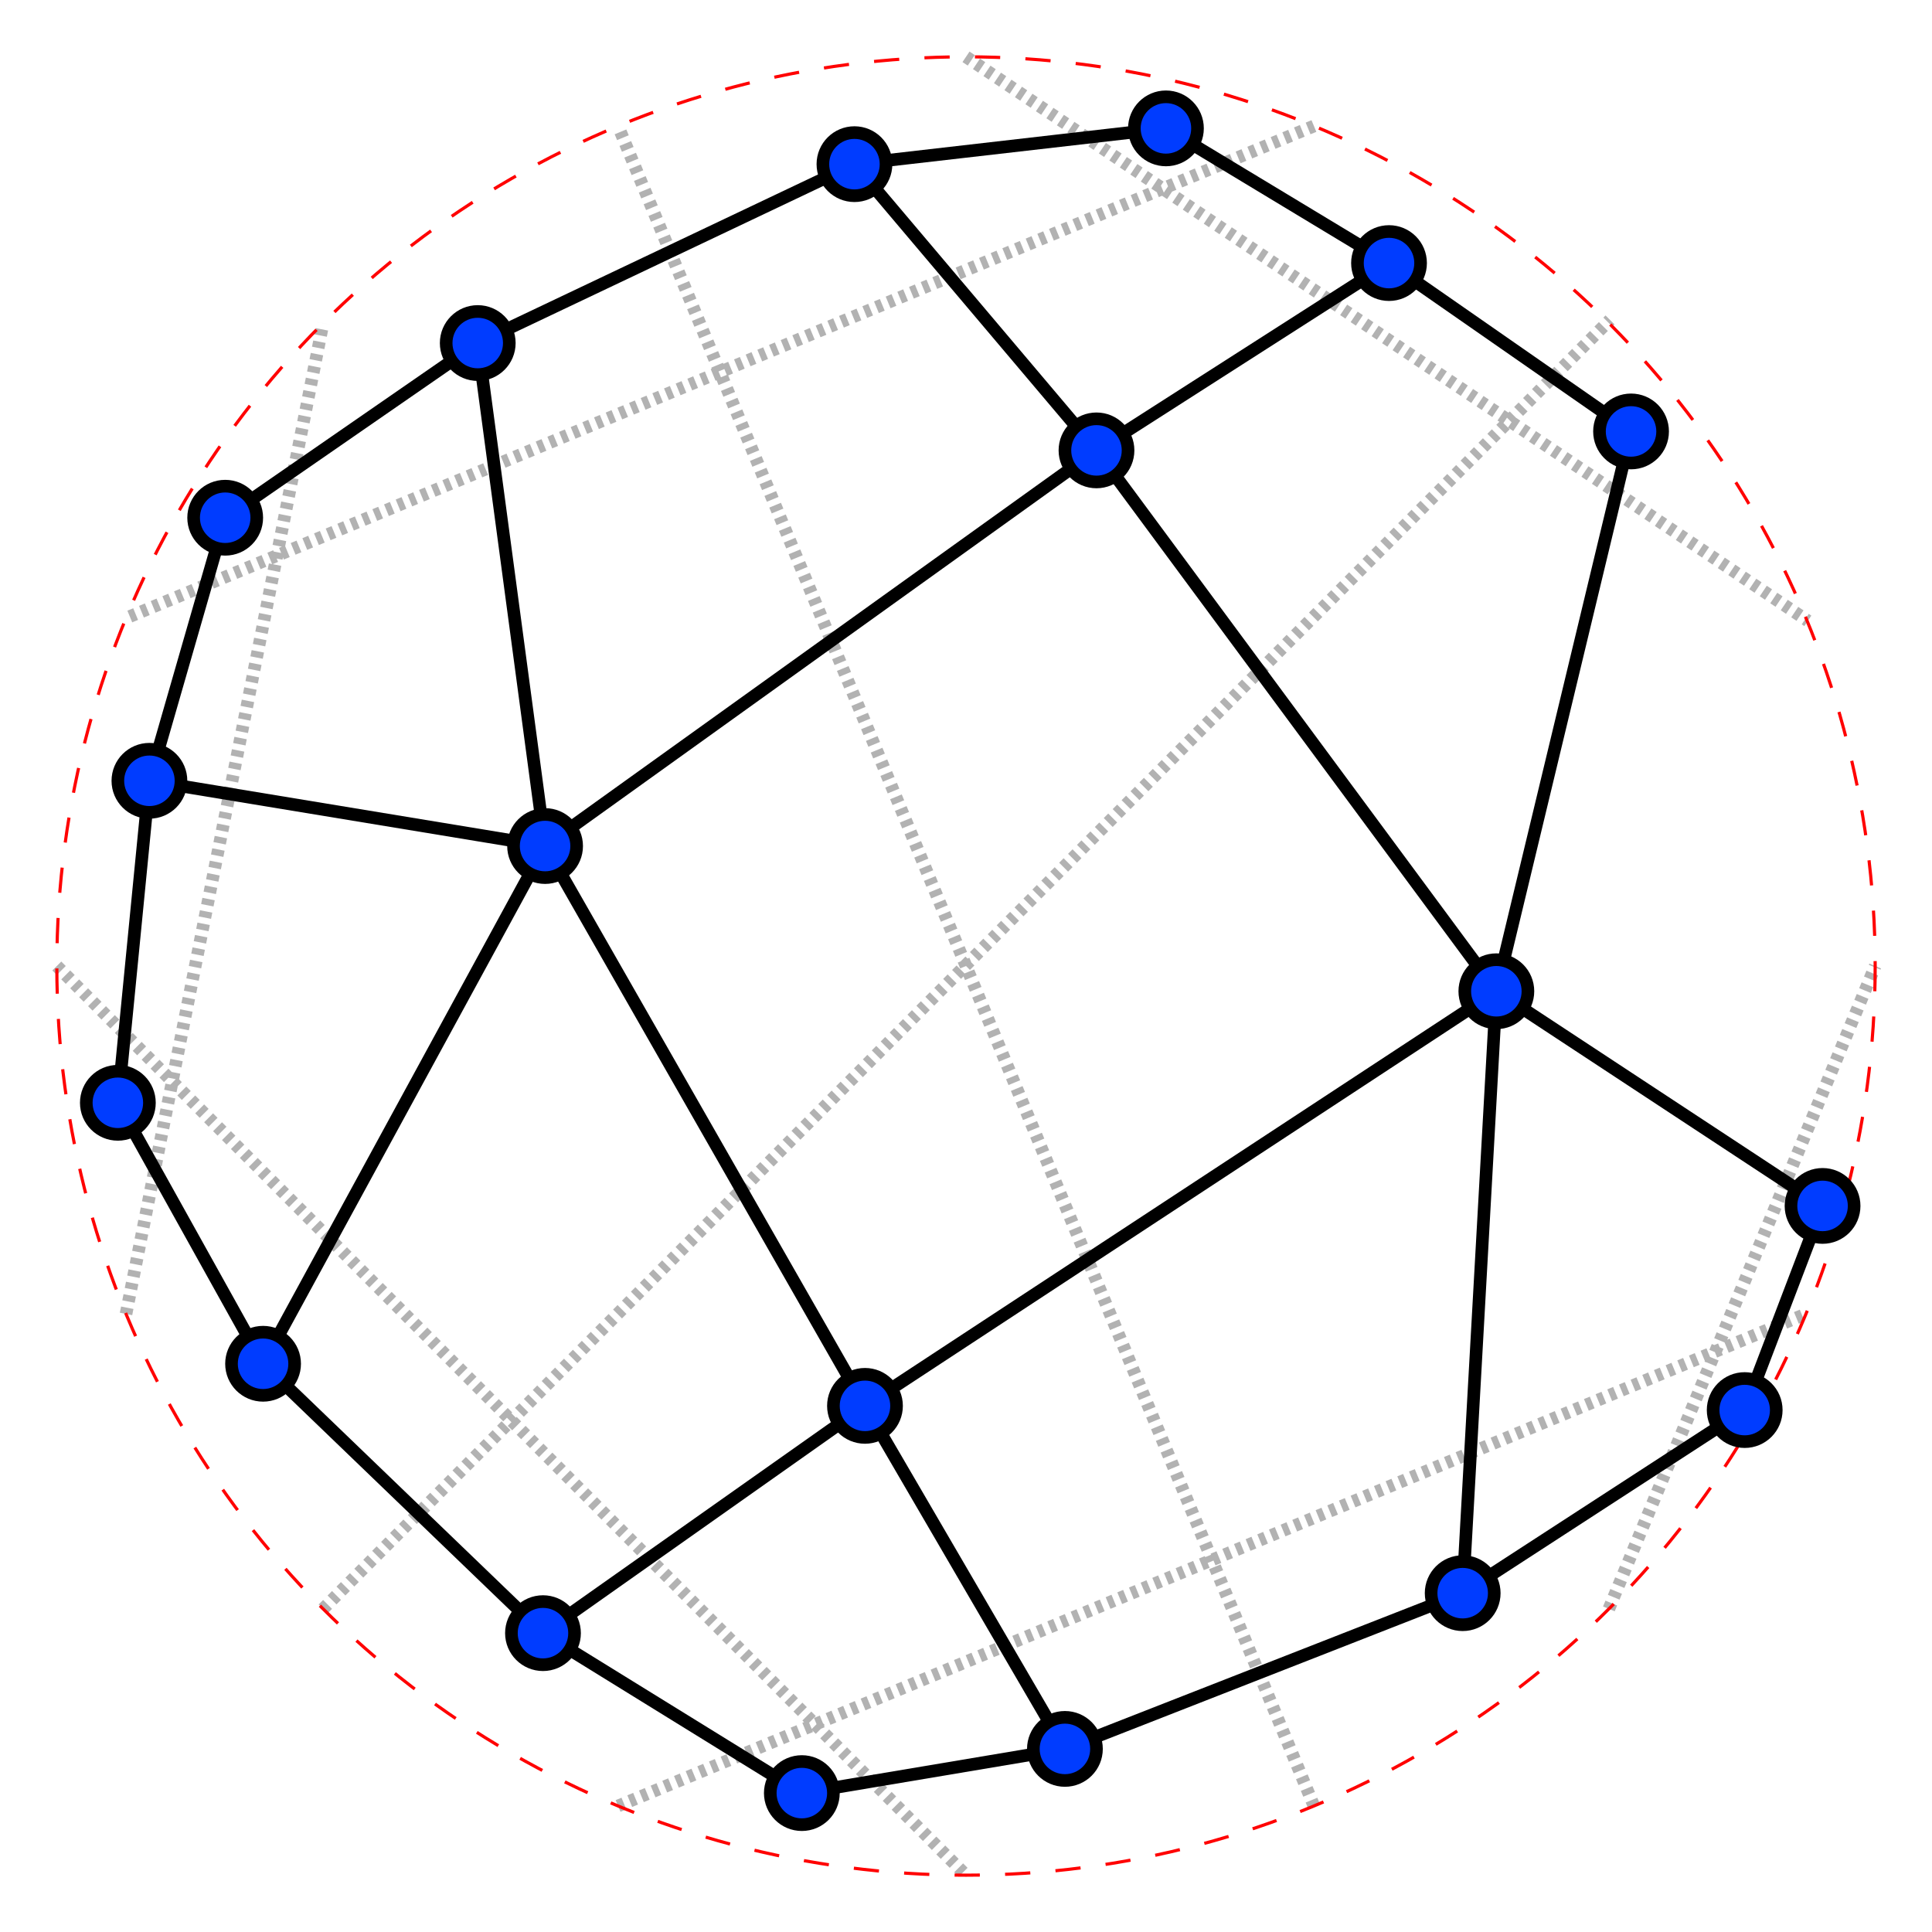 <svg xmlns="http://www.w3.org/2000/svg" width="306" height="306"><path fill="none" stroke="#B2B2B2" stroke-width="2" stroke-dasharray="1" d="M208.106 19.961L19.961 97.894m0 110.212L51.177 51.177M9 153l144 144m-55.106-10.962l188.144-77.933M51.177 254.823L255 50.667m-.177 204.156L297 153m-88.894 133.039L97.894 19.961M153 9l133.334 89.333"/><path fill="none" stroke="#000" stroke-width="2" d="M231.667 252.334L237 157M86 258.667L127 284l41.667-7M220 41.667l-46.333 29.666L237 157l-100 65.667L86.333 134"/><path fill="none" stroke="#000" stroke-width="2" d="M75.667 54.333L86.333 134l87.334-62.667L135.333 26M23.667 123.667l-5 51 23 41.333"/><path fill="none" stroke="#000" stroke-width="2" d="M41.667 216L86 258.667l51-36L168.667 277l63-24.666 44.666-29L288.667 191 237 157l21.334-88.667L220 41.667l-35.333-21.334L135.333 26 75.667 54.333 35.667 82l-12 41.667L86.333 134z"/><circle fill="none" stroke="red" stroke-width=".5" stroke-dasharray="4" cx="153" cy="153" r="144"/><circle fill="#003CFF" stroke="#000" stroke-width="2" cx="184.667" cy="20.333" r="5"/><circle fill="#003CFF" stroke="#000" stroke-width="2" cx="220" cy="41.667" r="5"/><circle fill="#003CFF" stroke="#000" stroke-width="2" cx="258.334" cy="68.333" r="5"/><circle fill="#003CFF" stroke="#000" stroke-width="2" cx="237" cy="157" r="5"/><circle fill="#003CFF" stroke="#000" stroke-width="2" cx="173.667" cy="71.333" r="5"/><circle fill="#003CFF" stroke="#000" stroke-width="2" cx="135.333" cy="26" r="5"/><circle fill="#003CFF" stroke="#000" stroke-width="2" cx="75.667" cy="54.333" r="5"/><circle fill="#003CFF" stroke="#000" stroke-width="2" cx="35.667" cy="82" r="5"/><circle fill="#003CFF" stroke="#000" stroke-width="2" cx="23.667" cy="123.667" r="5"/><circle fill="#003CFF" stroke="#000" stroke-width="2" cx="18.667" cy="174.667" r="5"/><circle fill="#003CFF" stroke="#000" stroke-width="2" cx="41.667" cy="216" r="5"/><circle fill="#003CFF" stroke="#000" stroke-width="2" cx="86.333" cy="134" r="5"/><circle fill="#003CFF" stroke="#000" stroke-width="2" cx="137" cy="222.667" r="5"/><circle fill="#003CFF" stroke="#000" stroke-width="2" cx="86" cy="258.667" r="5"/><circle fill="#003CFF" stroke="#000" stroke-width="2" cx="288.667" cy="191" r="5"/><circle fill="#003CFF" stroke="#000" stroke-width="2" cx="276.333" cy="223.334" r="5"/><circle fill="#003CFF" stroke="#000" stroke-width="2" cx="231.667" cy="252.334" r="5"/><circle fill="#003CFF" stroke="#000" stroke-width="2" cx="168.667" cy="277" r="5"/><circle fill="#003CFF" stroke="#000" stroke-width="2" cx="127" cy="284" r="5"/></svg>